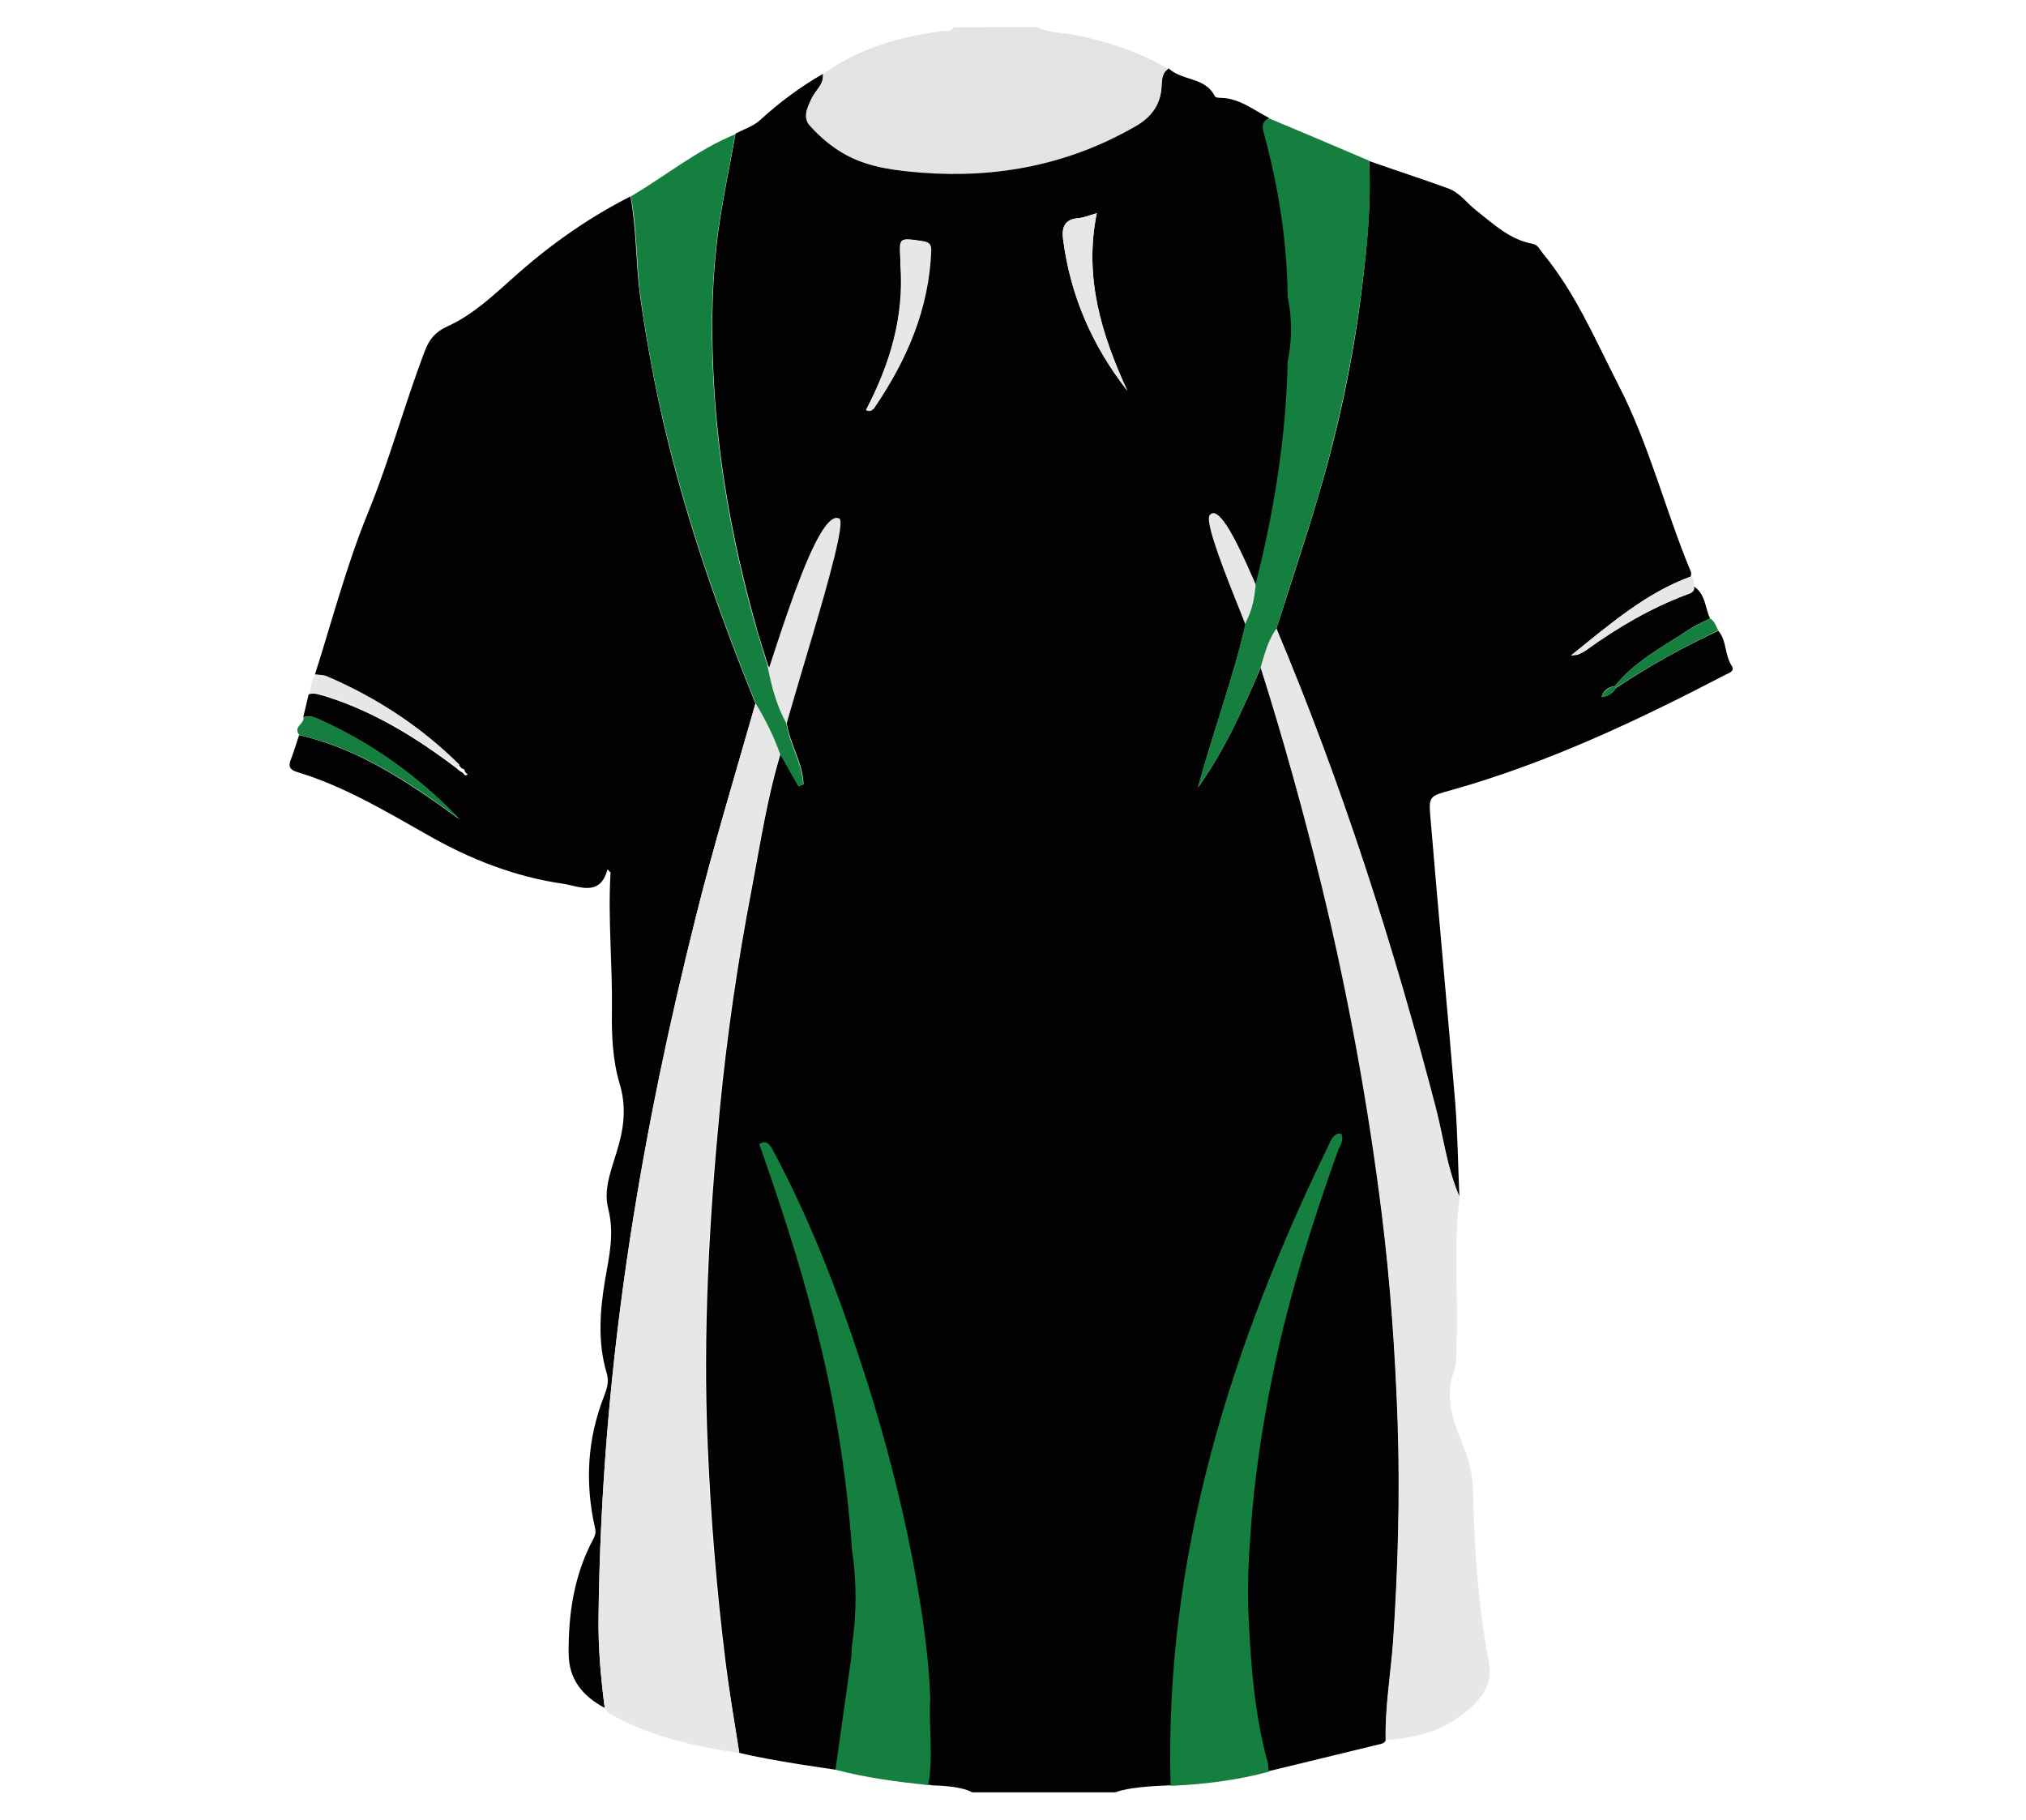 <?xml version="1.0" encoding="utf-8"?>
<!-- Generator: Adobe Illustrator 21.0.0, SVG Export Plug-In . SVG Version: 6.00 Build 0)  -->
<svg version="1.1" id="Layer_1" xmlns="http://www.w3.org/2000/svg" xmlns:xlink="http://www.w3.org/1999/xlink" x="0px" y="0px"
	 width="590px" height="530px" viewBox="0 0 590 530" enable-background="new 0 0 590 530" xml:space="preserve">
<g id="la_x7C_Main_Color_x7C_main">
	<path fill="#020202" d="M324.8,522c-13.9,0-27.8,0-41.7,0c-3.5-2-11.3-2-11.3-2l-28.5-4.6c0,0-18.8-2.6-28-4.9
		c-1.4-8.8-2.9-17.7-4-26.5c-2.6-20.9-4.3-41.9-5.2-63c-1.4-32.7,0.4-65.2,3.5-97.7c2.1-21.6,5.2-43,9.3-64.3
		c2.5-13.2,4.5-26.5,8.4-39.4c1.8,3.1,3.6,6.2,5.3,9.3c0.5-0.2,0.9-0.3,1.4-0.5c-0.2-6.3-4-11.7-4.9-17.8c-1.7-7.1-2.8-8.2-2.8-8.2
		s-0.6-4.7-2.7-8.8c-1.3-4.2-2.7-8.4-3.8-12.6c-6.7-24.1-11.1-48.7-12.1-73.7c-0.6-13.6-0.3-27.2,1.6-40.8
		c1.3-9.3,3.3-18.4,4.9-27.6c2.3-1.2,5.1-2.1,7-3.8c5.7-5.2,11.8-9.8,18.5-13.6c0.4,3-2.2,4.7-3.3,7.1c-1.2,2.6-2.7,5.4-0.4,7.9
		c3.1,3.3,6.5,6.2,10.6,8.5c6.9,3.8,14.5,4.6,21.9,5.1c22.1,1.7,43.2-2.4,62.6-13.7c4.3-2.5,7-6.2,7.2-11.5c0.1-1.9,0.2-3.8,2-5
		c3.9,3.7,10.8,2.5,13.5,8.2c0.2,0.3,1.1,0.4,1.7,0.4c5.4,0.1,9.5,3.5,14,5.8c-1.6,1,12.1,59.9,10.9,76.1
		c-0.5,21.9-14.6,59.4-14.6,59.4s-0.6,4.6-2.9,11.3c-3.7,16.3-9.6,32-14,48.2c7.8-10.9,13.1-22.9,18.3-35
		c6.7,21.2,12.6,42.6,17.9,64.1c7.7,31.4,13.5,63.1,17.4,95.2c2.5,20.2,3.9,40.4,4.6,60.7c0.7,21.1,0.1,42.2-1.3,63.3
		c-0.7,9.7-2.4,19.3-2.2,29.1c-0.4,1.1-1.4,1.2-2.3,1.4c-10.6,2.6-31.7,7.7-31.7,7.7l-28.6,4.1C340.9,520.1,330,520,324.8,522z
		 M252.2,119.4c1,0.6,1.7,0.2,2.2-0.5C263.8,105,270.5,90,271,72.8c0.1-1.7-0.5-2.3-2.4-2.6c-6.9-1-6.8-1.1-6.4,5.6
		c0,0.5,0,0.9,0,1.4C263.3,92.4,259.1,106.2,252.2,119.4z M328.3,113.8c-7.6-16.3-12.7-33.1-8.9-51.7c-2.2,0.6-3.7,1.3-5.2,1.4
		c-4.1,0.3-5.1,2.5-4.6,6.3C311.8,86.2,318.1,100.7,328.3,113.8z"/>
	<path fill="#020202" d="M183.6,57.2c1.8,9.5,1.5,19.3,2.8,28.9c2.2,15.9,5.3,31.7,9.3,47.2c6.4,24.5,14.8,48.2,24.3,71.6
		c-5.9,20.7-12.2,41.4-17.4,62.3c-7.7,30.9-14.2,61.9-19.1,93.4c-5.6,36.8-8.8,73.7-9.2,110.9c-0.1,8.7,0.7,17.3,1.8,25.9
		c-6.4-3.4-10.5-8.3-10.5-15.9c-0.1-11.6,1.6-22.9,7.2-33.3c0.5-1,0.8-1.9,0.5-3.1c-3-13.2-2.3-26.1,2.7-38.7
		c0.8-2.1,1.4-4.2,0.7-6.4c-2.7-9-2-18.2-0.5-27.2c1.2-7,2.8-13.5,0.9-20.9c-1.6-6.2,1.6-12.7,3.2-18.9c1.6-5.8,1.9-11.5,0.2-17.2
		c-2.1-7-2.4-14.2-2.3-21.5c0.2-13.4-1.2-26.7-0.4-40.1c0-0.2-0.3-0.4-0.9-1c-2.1,8.1-8.3,4.9-12.8,4.2c-14.1-2-27.3-7.2-39.7-14.3
		c-12.2-6.9-24.2-14.1-37.7-18.2c-2.1-0.6-2.9-1.5-2-3.7c0.9-2.3,1.6-4.7,2.4-7.1c17.7,4,32.3,14.1,46.7,24.5
		c-11.7-12.2-25.1-21.9-40.5-28.9c-1.5-0.7-3.2-1.5-5-0.8c0.5-2.2,1.1-4.5,1.6-6.7c1.6-0.5,3,0.1,4.5,0.5
		c14.3,4.4,26.7,12.1,38.5,21c0.3,0.3,0.6,0.5,0.9,0.8c0.4,0.2,0.7,0.4,1.1,0.7c0.3,0.4,0.6,1,1.3,0.3c-0.3-0.2-0.6-0.5-0.8-0.7
		c0-0.6-0.3-0.9-0.9-1c-0.3-0.3-0.6-0.6-0.9-1c-11.2-11.1-24.2-19.6-38.7-25.8c-1-0.4-2.1-0.4-3.2-0.5c5-15.7,9.2-31.8,15.4-47
		c6.4-15.6,10.7-31.8,16.7-47.5c1.3-3.3,3.1-5.4,6.4-6.9c8-3.6,14.2-9.8,20.7-15.5C161,70.7,171.8,63.2,183.6,57.2z"/>
	<path fill="#020202" d="M371.7,183.1c4.1-12.9,8.4-25.7,12.2-38.6c5.9-19.8,10.2-40,12.7-60.5c1.5-12.3,2.7-24.7,2.1-37.1
		c7.7,2.7,15.4,5.2,23.1,8c3.3,1.2,5.4,4.3,8.1,6.4c5.1,4,9.8,8.5,16.4,9.7c1.6,0.3,2.1,1.7,3,2.8c9.5,11.5,15.3,25.2,22,38.3
		c9,17.4,13.6,36.4,21.1,54.4c0.2,0.4,0,0.9,0,1.4c-13.1,4.8-23.4,13.8-34.9,23c1.4-0.2,1.8-0.1,2.1-0.3c0.8-0.4,1.7-0.7,2.4-1.3
		c9-6.6,18.6-12.2,29.1-16.1c1.1-0.4,2.5-0.7,2.2-2.4c3.4,2.2,3.2,6.2,4.7,9.3c-2.4,1.2-4.8,2.3-7,3.8c-7.3,4.8-15.1,8.9-20.7,15.9
		c-1.8,0.3-3.2,1-3.9,3.2c2.2-0.2,3.3-1.4,4.3-2.7c9.5-6.3,19.4-11.8,29.7-16.6c2.5,2.9,1.8,7,3.9,10.2c1,1.5-0.7,2.1-1.8,2.6
		c-25.7,13.4-51.8,25.7-79.8,33.6c-6.5,1.8-6.7,1.7-6.1,8.4c2.3,27.6,4.9,55.2,7.2,82.8c0.7,9.1,0.8,18.2,1.2,27.4
		c-3.6-8.3-4.7-17.4-7-26.1C405.6,275.1,390.7,228.4,371.7,183.1z"/>
</g>
<path fill="#E3E3E3" d="M302.1,7.9c3.6,1.9,7.7,1.5,11.6,2.4c9.3,2,18.3,4.9,26.5,9.8c-1.9,1.2-2,3.1-2,5c-0.1,5.2-2.9,9-7.2,11.5
	c-19.4,11.3-40.5,15.4-62.6,13.7c-7.3-0.6-15-1.4-21.9-5.1c-4.1-2.2-7.5-5.1-10.6-8.5c-2.3-2.5-0.8-5.3,0.4-7.9
	c1.1-2.4,3.6-4.1,3.3-7.1C250,14,262.1,10.7,274.7,9c1-0.1,2.3,0.4,2.9-1C285.7,7.9,293.9,7.9,302.1,7.9z"/>
<g id="la_x7C_Secondary_Color_x7C_second">
	<path fill="#E7E7E7" d="M215.3,510.6c-12.7-2-25.3-4.6-36.8-11c-1-0.5-1.9-1-2.4-2.2c-1.1-8.6-1.9-17.2-1.8-25.9
		c0.4-37.2,3.5-74.1,9.2-110.9c4.8-31.5,11.3-62.5,19.1-93.4c5.2-20.9,11.5-41.6,17.4-62.3c1.2,2,16.6-57.7,24.4-53.9
		c3.5,1.7-18.3,65.7-17.3,68.7c-3.8,12.9-5.9,26.2-8.4,39.4c-4,21.3-7.2,42.7-9.3,64.3c-3.1,32.5-5,65-3.5,97.7
		c0.9,21.1,2.6,42.1,5.2,63C212.4,492.9,213.9,501.7,215.3,510.6z"/>
	<path fill="#E7E7E7" d="M425.1,348.6c-1.8,13.8-0.5,27.6-0.9,41.4c-0.1,3.3,0.2,6.6-0.9,9.8c-3,8.3,0.7,15.7,3.5,23.1
		c1.4,3.7,2.1,7.5,2.2,11.5c0.3,16.8,1.5,33.4,4.6,49.9c1.3,6.9-2.9,11.2-7.3,14.7c-6.5,5.3-14.5,7.2-22.8,7.8
		c-0.2-9.8,1.5-19.4,2.2-29.1c1.4-21.1,2-42.2,1.3-63.3c-0.7-20.3-2.1-40.6-4.6-60.7c-4-32.1-9.8-63.8-17.4-95.2
		c-5.3-21.6-11.2-43-17.9-64.1c0.7-2.2-17.4-41.2-14.8-44.4c4.7-5.7,18.3,34.5,19.4,33c19.1,45.3,34,91.9,46.4,139.4
		C420.4,331.2,421.4,340.3,425.1,348.6z"/>
	<path fill="#E7E7E7" d="M252.2,119.4c6.9-13.2,11.2-27,10.2-42.1c0-0.5,0-0.9,0-1.4c-0.5-6.8-0.5-6.6,6.4-5.6
		c1.9,0.3,2.4,0.9,2.4,2.6c-0.6,17.2-7.2,32.2-16.7,46.1C253.9,119.5,253.2,120,252.2,119.4z"/>
	<path fill="#E7E7E7" d="M328.3,113.8c-10.2-13-16.6-27.6-18.7-44c-0.5-3.8,0.5-5.9,4.6-6.3c1.5-0.1,3-0.8,5.2-1.4
		C315.6,80.7,320.8,97.4,328.3,113.8z"/>
	<path fill="#E7E7E7" d="M91.9,196.4c1.1,0.2,2.2,0.1,3.2,0.5c14.5,6.2,27.5,14.7,38.7,25.8c-0.2,0.3-0.4,0.6-0.6,0.9
		c-11.8-8.9-24.3-16.6-38.5-21c-1.5-0.5-2.9-1.1-4.5-0.5C90.6,200.2,90.5,198.1,91.9,196.4z"/>
	<path fill="#E7E7E7" d="M493.3,170.8c0.3,1.7-1.1,2-2.2,2.4c-10.5,4-20,9.6-29.1,16.1c-0.7,0.5-1.6,0.9-2.4,1.3
		c-0.3,0.1-0.7,0.1-2.1,0.3c11.4-9.2,21.8-18.2,34.9-23C493.5,168.6,493.3,169.8,493.3,170.8z"/>
</g>
<g id="la_x7C_Third_Color_x7C_third">
	<path fill="#157F3F" d="M371.7,183.1c-2.5,3.4-3.4,7.4-4.6,11.3c-5.1,12.2-10.5,24.2-18.3,35c4.4-16.2,10.3-31.9,14-48.2
		c1.9-3.5,2.6-7.3,2.9-11.3c5.4-21.2,8.8-42.7,9.3-64.7c1.3-6.2,1.3-12.5,0-18.7c-0.2-16.3-2.7-32.2-7-47.9
		c-0.6-2.2-0.2-3.2,1.4-4.2c9.8,4.1,19.5,8.2,29.3,12.4c0.7,12.5-0.5,24.8-2.1,37.1c-2.6,20.5-6.9,40.7-12.7,60.5
		C380,157.5,375.7,170.3,371.7,183.1z"/>
	<path fill="#157F3F" d="M369.5,516c-9.4,2.5-18.9,3.7-28.6,4.1c-1.9-66.8,17.6-128.4,46.5-187.6c0.6-1.2,1.3-2.6,3.2-2.3
		c0.9,2-0.5,3.6-1.1,5.3c-7.4,20.8-14.1,41.9-18.6,63.6c-3.2,15.5-5.6,31.1-6.7,46.9c-0.6,8.2-1,16.3-0.6,24.5
		c0.6,14.1,1.7,28.1,5.3,41.8C369.4,513.4,369.3,514.7,369.5,516z"/>
	<path fill="#157F3F" d="M270.3,519.9c-9.1-1-18.1-2.1-27-4.5c1.5-10.6,3-21.3,4.5-31.9c0.2-1.4,0.2-2.8,0.3-4.2
		c1.4-9.4,1.4-18.7,0-28.1c-1.6-22.5-5.2-44.6-10.9-66.4c-4.5-17.5-10.1-34.6-16.1-51.6c2.3-1.3,3.1,0.2,4,1.8
		c11.6,21.7,20.2,44.6,27.6,68c5.1,16.2,9.4,32.7,12.7,49.4c2.7,14,5,28,5.5,42.3C270.4,503.1,271.9,511.6,270.3,519.9z"/>
	<path fill="#157F3F" d="M227.2,219.7c-1.8-5.2-4.3-10.1-7.1-14.8c-9.5-23.4-17.9-47.2-24.3-71.6c-4-15.5-7.2-31.3-9.3-47.2
		c-1.3-9.6-0.9-19.4-2.8-28.9c10.2-6,19.4-13.6,30.4-18.1c-1.6,9.2-3.6,18.3-4.9,27.6c-1.9,13.6-2.2,27.2-1.6,40.8
		c1,25,5.4,49.6,12.1,73.7c1.2,4.2,2.5,8.4,3.8,12.6c1.1,5.9,2.6,11.6,5.5,16.9c0.9,6.1,4.7,11.6,4.9,17.8c-0.5,0.2-0.9,0.3-1.4,0.5
		C230.7,226,229,222.8,227.2,219.7z"/>
	<path fill="#157F3F" d="M88.4,208.9c1.8-0.7,3.5,0.1,5,0.8c15.4,6.9,28.8,16.7,40.5,28.9c-14.4-10.5-29-20.5-46.7-24.5
		C85.2,211.7,88.7,210.8,88.4,208.9z"/>
	<path fill="#157F3F" d="M470.3,199.8c5.6-7,13.4-11.1,20.7-15.9c2.2-1.5,4.7-2.5,7-3.8c1.3,0.8,1.7,2.2,2.4,3.5
		c-10.3,4.9-20.2,10.4-29.7,16.6C470.6,200.1,470.5,200,470.3,199.8z"/>
	<path fill="#157F3F" d="M470.7,200.3c-1,1.4-2.1,2.6-4.3,2.7c0.8-2.1,2.2-2.8,3.9-3.2C470.5,200,470.6,200.1,470.7,200.3z"/>
</g>
</svg>
